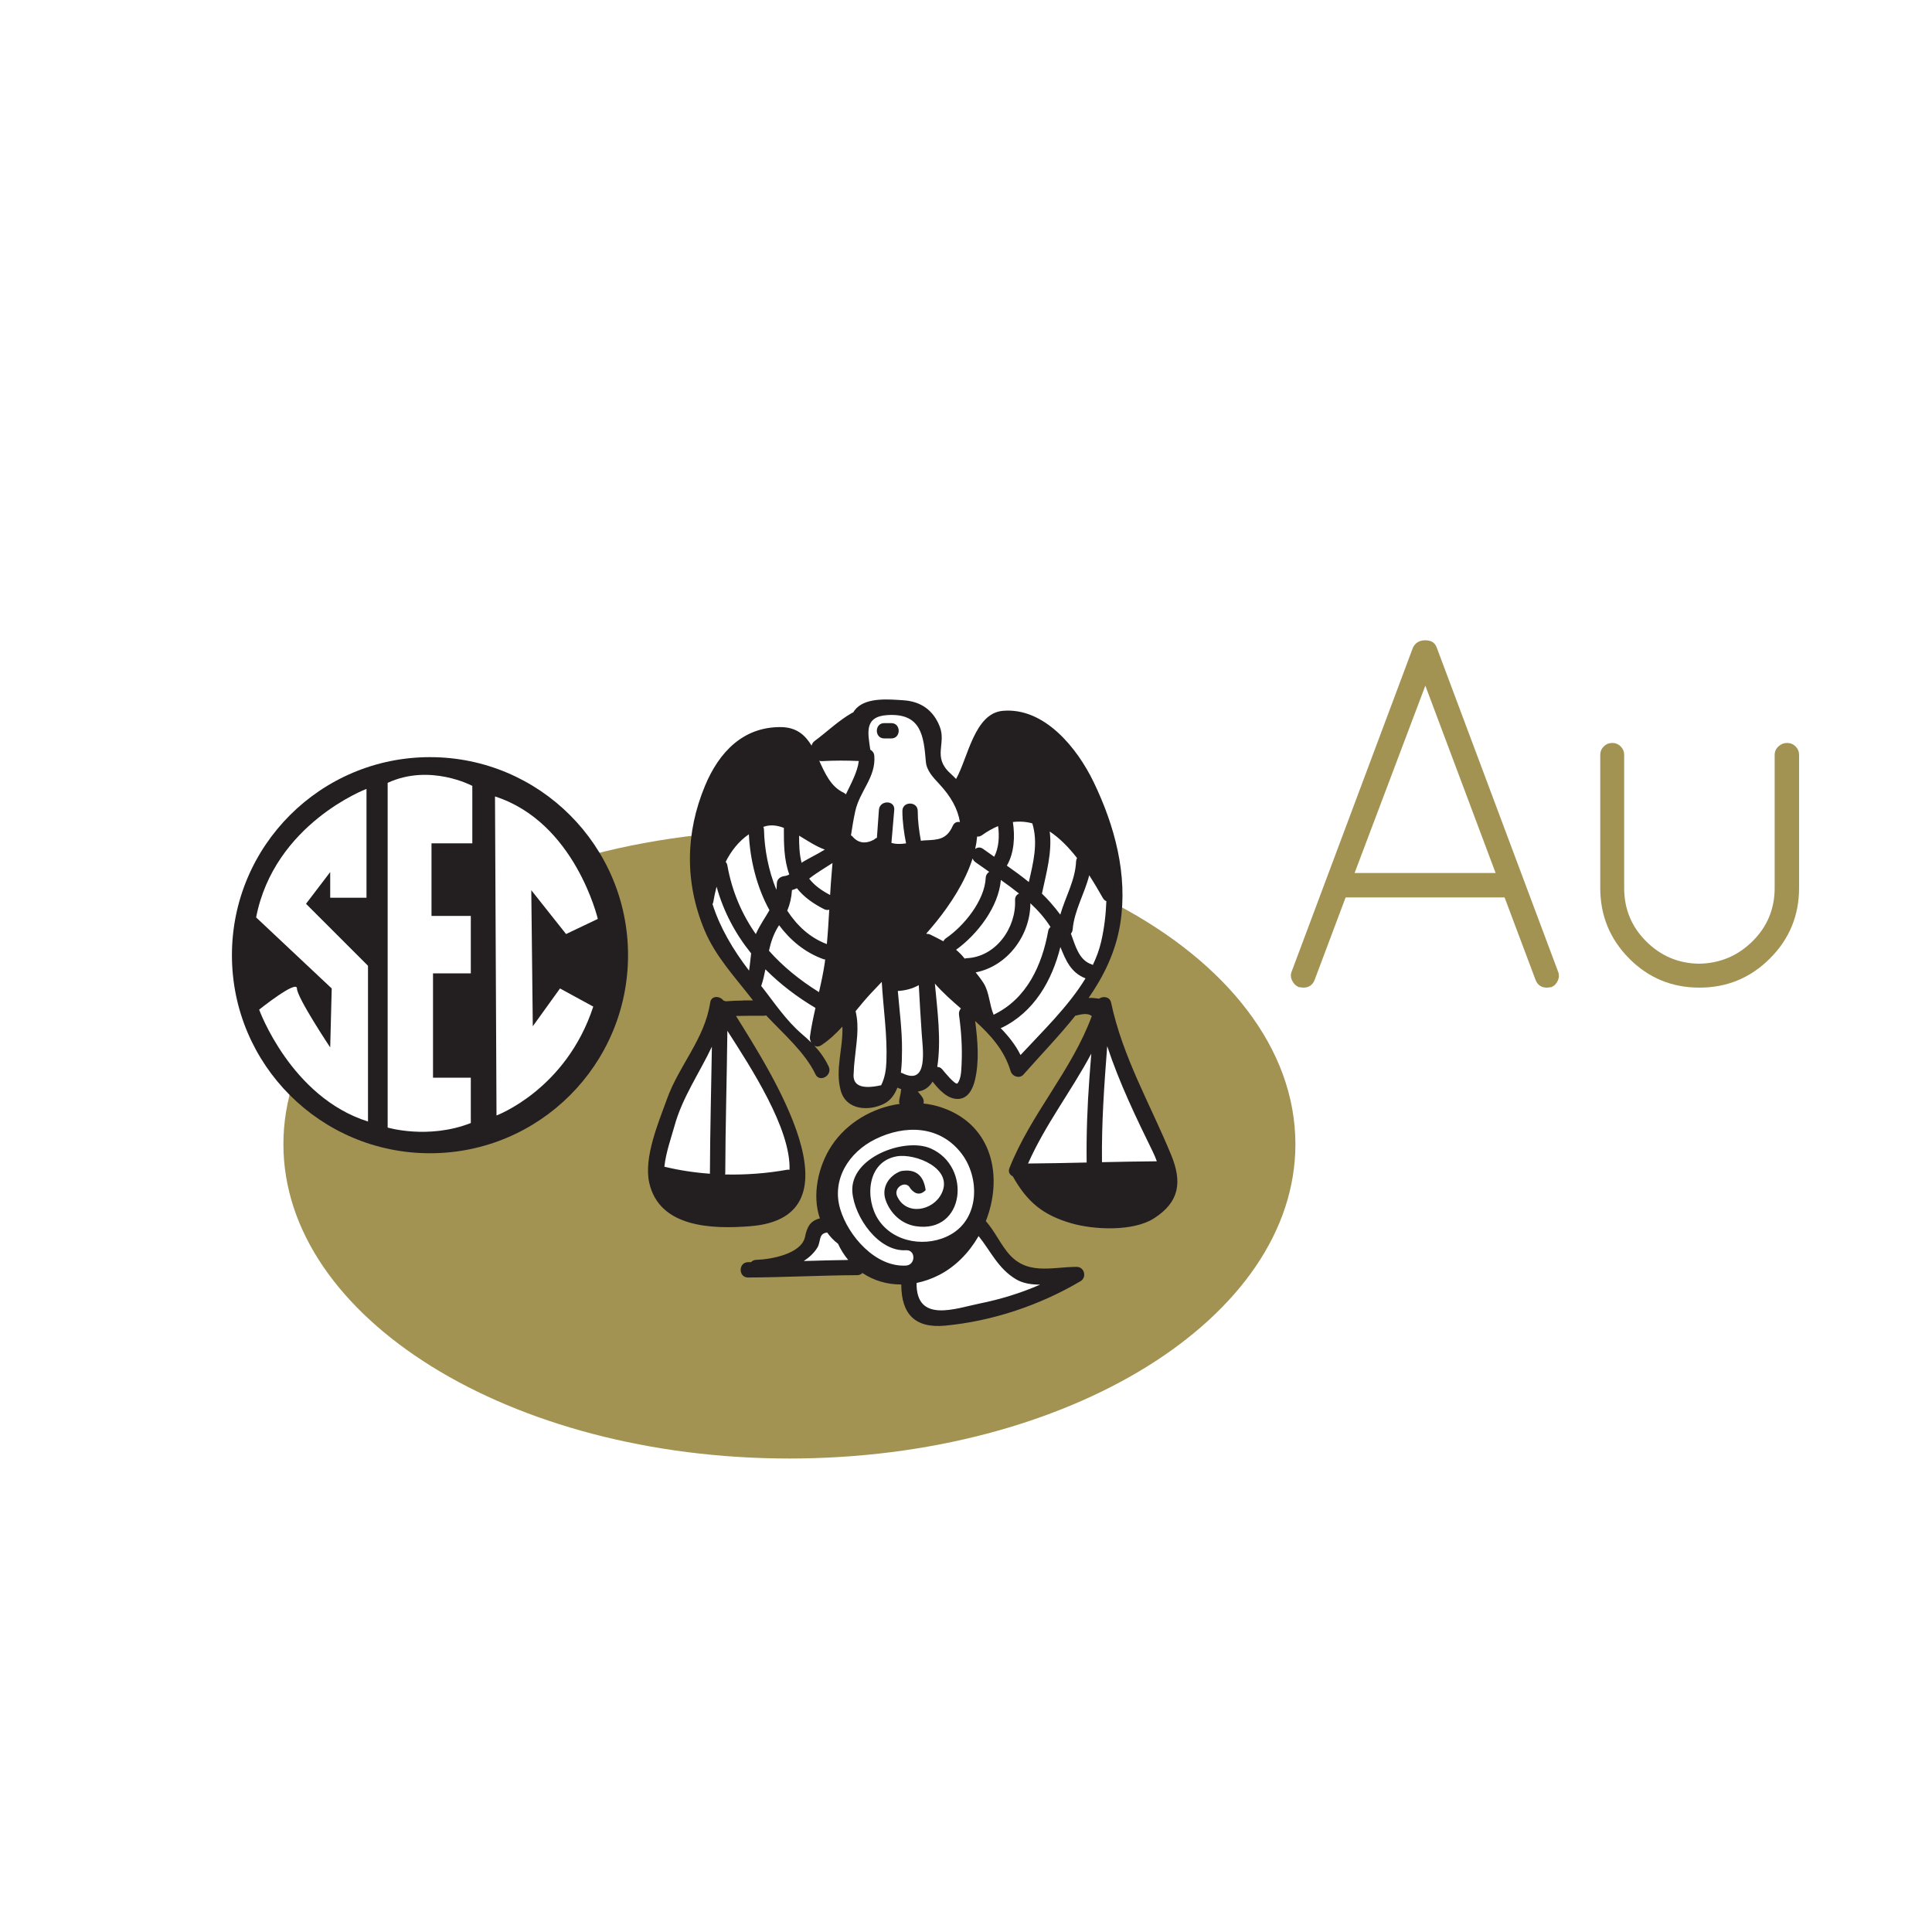 <?xml version="1.0" encoding="utf-8"?>
<!-- Generator: Adobe Illustrator 17.0.2, SVG Export Plug-In . SVG Version: 6.00 Build 0)  -->
<!DOCTYPE svg PUBLIC "-//W3C//DTD SVG 1.1//EN" "http://www.w3.org/Graphics/SVG/1.1/DTD/svg11.dtd">
<svg version="1.1" id="Layer_1" xmlns="http://www.w3.org/2000/svg" xmlns:xlink="http://www.w3.org/1999/xlink" x="0px" y="0px"
	 width="252px" height="252px" viewBox="180 270 252 252" enable-background="new 180 270 252 252" xml:space="preserve">
<path fill="#A29352" d="M325.778,388.05c-0.012,1.388-0.169,2.745-0.577,3.94c-1.89,5.544-4.41,8.945-4.41,8.945l-7.559,7.812
	c0,0-4.536-6.174-6.552-6.929c-2.016-0.756,0,3.906-0.63,6.3s-0.126,3.78-1.008,4.158s-3.276-2.52-3.276-2.52
	s-1.008,0.882-2.142,1.386s-1.26,2.016-1.26,2.016v1.89c0,0,5.418,0,6.426,1.386s3.402,3.78,3.402,5.922s0.252,6.048-0.504,7.056
	s1.008,1.26,1.512,2.142s1.26,3.15,2.646,3.78s3.024,1.26,5.166,1.26s2.142,0,2.142,0s-8.694,5.04-12.725,4.788
	s-6.929,1.764-7.433-0.882s-1.26-4.158-1.26-4.158s-5.166-1.638-5.544-1.512s-3.528,0.63-3.528,0.63l-8.441-0.378
	c0,0,5.418-1.89,5.796-3.276s0.756-1.764,1.26-2.268s-1.638-4.662,1.008-8.189c2.646-3.528,3.654-4.662,5.796-5.292
	s3.024-1.512,3.024-1.512l0.882-3.024l-1.89-0.378c0,0-1.134,3.654-2.898,2.394c-1.764-1.26-2.898-3.276-2.898-3.906
	s0-6.552,0-6.552l-1.764,0.63l-2.142,1.386l-0.504,2.142l-3.78-3.402l-5.796-6.678l-4.536-9.827l-0.727-8.41
	c-4.794,0.543-9.414,1.396-13.787,2.545c2.132,3.645,3.359,7.883,3.359,12.411c0,13.6-11.025,24.625-24.625,24.625
	c-6.949,0-13.221-2.883-17.698-7.512c-0.877,2.666-1.338,5.426-1.338,8.252c0,22.644,29.549,41,66,41s66-18.356,66-41
	C348.964,406.749,339.96,395.57,325.778,388.05z M273.418,429.284c-2.394-0.378-6.3-0.882-6.93-3.276s-1.26-4.284-0.504-6.678
	s1.89-8.063,3.15-9.449c1.26-1.386,4.662-7.308,4.662-7.308l2.646,3.276c0,0,4.284,7.812,5.292,9.575
	c1.008,1.764,2.646,5.922,2.142,7.433c-0.504,1.512,0,4.158-2.268,4.914C279.339,428.528,275.812,429.662,273.418,429.284z
	 M330.996,427.394c-0.756,1.764-4.158,1.512-5.922,1.764s-6.552-1.26-7.938-1.26s-4.41-5.544-4.41-5.544l8.189-14.111l3.402-5.418
	c0,0,7.56,18.521,8.442,20.285C333.642,424.874,331.752,425.63,330.996,427.394z"/>
<path fill="#231F20" d="M236.085,368.758c-14.267,0-25.833,11.566-25.833,25.833s11.566,25.833,25.833,25.833
	c14.267,0,25.833-11.566,25.833-25.833S250.353,368.758,236.085,368.758z M228,416.284c-10.057-3.155-14.198-14.593-14.198-14.593
	s4.93-3.944,4.93-2.761s4.338,7.691,4.338,7.691l0.197-7.691l-9.86-9.268c2.366-12.226,14.396-16.762,14.396-16.762v14.198h-4.733
	v-3.352l-3.155,4.141l8.085,8.085V416.284z M241.607,379.999h-5.324v9.466h5.127v7.494h-4.93v13.607h4.93v5.916
	c-5.522,2.169-10.846,0.592-10.846,0.592v-44.962c5.522-2.564,11.043,0.394,11.043,0.394L241.607,379.999L241.607,379.999z
	 M244.762,415.495l-0.197-41.609c10.452,3.352,13.41,15.973,13.41,15.973l-4.141,1.972l-4.536-5.719l0.197,17.748l3.55-4.93
	l4.338,2.366C253.833,412.142,244.762,415.495,244.762,415.495z"/>
<g>
	<path fill="#A29352" d="M382.359,398.758l-0.585,0.064c-0.737,0-1.234-0.346-1.495-1.04l-4.029-10.725h-20.735l-4.03,10.725
		c-0.26,0.694-0.759,1.04-1.495,1.04l-0.585-0.064c-0.39-0.173-0.682-0.466-0.877-0.878c-0.195-0.411-0.206-0.812-0.032-1.202
		l15.795-42.186c0.303-0.649,0.845-0.975,1.625-0.975c0.779,0,1.277,0.325,1.495,0.975l15.795,42.186
		c0.172,0.39,0.172,0.791,0,1.202C383.031,398.292,382.75,398.585,382.359,398.758z M365.915,359.433l-9.23,24.439h18.396
		L365.915,359.433z"/>
	<path fill="#A29352" d="M388.729,385.822v-17.354c0-0.433,0.151-0.802,0.455-1.105c0.303-0.303,0.672-0.455,1.105-0.455
		s0.801,0.152,1.104,0.455c0.303,0.304,0.455,0.673,0.455,1.105v17.354c0,2.73,0.953,5.049,2.86,6.955
		c1.906,1.907,4.203,2.883,6.89,2.925c2.73-0.042,5.06-1.018,6.988-2.925c1.927-1.906,2.892-4.225,2.892-6.955v-17.354
		c0-0.433,0.163-0.802,0.488-1.105c0.324-0.303,0.703-0.455,1.137-0.455s0.802,0.152,1.105,0.455
		c0.303,0.304,0.455,0.673,0.455,1.105v17.354c0,3.598-1.268,6.663-3.803,9.197c-2.535,2.535-5.601,3.803-9.197,3.803
		c-3.598,0-6.652-1.268-9.165-3.803C389.986,392.485,388.729,389.42,388.729,385.822z"/>
</g>
<g>
	<path fill="#231F20" d="M296.255,364.319h-0.918c-1.29,0-1.29,2,0,2h0.918C297.544,366.319,297.544,364.319,296.255,364.319z"/>
	<path fill="#231F20" d="M332.761,420.645c-2.739-6.658-6.321-12.738-7.836-19.874c-0.161-0.759-1.034-0.888-1.562-0.51
		c-0.476-0.071-0.931-0.113-1.368-0.097c1.991-2.877,3.532-6.007,4.122-9.671c1.025-6.367-0.729-12.82-3.481-18.512
		c-2.114-4.372-6.391-9.743-11.833-9.264c-3.721,0.328-4.538,6.136-6.099,8.888c-0.243-0.255-0.501-0.507-0.778-0.761
		c-2.321-2.129-0.472-3.823-1.349-6.069c-0.823-2.107-2.422-3.281-4.726-3.433c-1.799-0.118-4.698-0.41-6.132,1.025
		c-0.19,0.19-0.331,0.377-0.437,0.568c-0.042,0.018-0.083,0.017-0.126,0.041c-1.785,1.013-3.257,2.459-4.898,3.674
		c-0.227,0.168-0.348,0.385-0.398,0.61c-0.826-1.363-1.945-2.403-4.011-2.421c-4.914-0.041-8.06,3.261-9.885,7.641
		c-2.573,6.178-2.66,12.625-0.078,18.829c1.452,3.49,4.021,6.171,6.286,9.121c0.016,0.02,0.034,0.04,0.05,0.06h-1.233
		c-0.031,0-0.051,0.014-0.081,0.016c-0.752,0.011-1.502,0.035-2.251,0.099c-0.091-0.042-0.185-0.073-0.282-0.084
		c-0.465-0.636-1.596-0.711-1.741,0.249c-0.717,4.748-4.042,8.156-5.625,12.548c-1.087,3.016-3.064,7.635-2.327,10.944
		c1.31,5.888,8.247,6.07,13.172,5.68c14.991-1.187,2.601-20.248-1.852-27.424c0.525-0.016,1.051-0.022,1.577-0.023
		c0.01,0,0.016-0.005,0.026-0.005h2.075c0.093,0,0.164-0.03,0.244-0.049c2.322,2.457,5.095,4.86,6.435,7.673
		c0.554,1.164,2.279,0.148,1.727-1.01c-0.512-1.074-1.128-1.92-1.866-2.706c0.255,0.139,0.568,0.155,0.895-0.059
		c1.036-0.678,1.928-1.522,2.761-2.432c0.123,2.767-0.978,5.578-0.217,8.339c0.716,2.593,3.687,2.714,5.659,1.716
		c0.849-0.43,1.384-1.193,1.726-2.091c0.175,0.077,0.345,0.137,0.516,0.198c-0.013,0.063-0.04,0.114-0.043,0.185
		c-0.025,0.491-0.219,0.968-0.245,1.468c-0.005,0.101,0.022,0.181,0.04,0.266c-3.52,0.505-6.861,2.46-8.829,5.435
		c-1.779,2.689-2.588,6.464-1.544,9.499c-1.228,0.295-1.677,1.105-1.928,2.375c-0.449,2.278-4.515,2.98-6.362,3.029
		c-0.301,0.008-0.524,0.129-0.685,0.301c-0.129,0.001-0.258,0.005-0.387,0.005c-1.29,0.006-1.29,2.006,0,2
		c4.747-0.022,9.489-0.284,14.236-0.306c0.3-0.001,0.522-0.117,0.683-0.284c1.459,0.989,3.204,1.506,5.062,1.502
		c0.008,3.833,1.761,5.743,5.741,5.364c6.149-0.585,12.353-2.663,17.644-5.8c0.853-0.506,0.496-1.866-0.505-1.864
		c-3.342,0.008-6.625,1.206-9.108-2.01c-1.034-1.34-1.657-2.729-2.742-3.96c2.238-5.66,0.993-12.565-5.829-14.842
		c-0.75-0.25-1.523-0.408-2.304-0.497c0.058-0.219,0.047-0.464-0.097-0.718c-0.15-0.265-0.349-0.499-0.55-0.727
		c-0.033-0.037-0.066-0.075-0.099-0.113c0.8-0.11,1.467-0.523,1.93-1.298c0.824,1.026,1.948,2.327,3.374,2.259
		c1.281-0.062,1.878-1.332,2.143-2.415c0.601-2.45,0.37-5.194,0.039-7.744c2.005,1.822,3.812,3.804,4.626,6.541
		c0.203,0.683,1.156,1.024,1.671,0.441c2.267-2.565,4.67-5.049,6.781-7.694c0.043-0.007,0.08,0.003,0.125-0.009
		c1.072-0.303,1.679-0.222,2.009,0.078c-2.606,7.088-7.955,12.766-10.74,19.816c-0.206,0.521,0.05,0.9,0.434,1.08
		c1.856,3.304,3.874,5.032,7.612,6.12c2.976,0.866,8.099,1.102,10.814-0.642C333.856,426.775,334.211,424.168,332.761,420.645z
		 M272.603,423.096c-2.027-0.146-4.027-0.451-5.946-0.917c0.2-1.883,0.927-3.887,1.327-5.34c1.02-3.704,3.255-6.892,4.871-10.314
		c-0.083,5.518-0.239,11.035-0.256,16.554C272.599,423.086,272.603,423.09,272.603,423.096z M282.983,422.581
		c-0.1-0.011-0.199-0.026-0.312-0.006c-2.607,0.47-5.355,0.681-8.095,0.618c0.004-0.04,0.023-0.07,0.023-0.113
		c0.019-6.21,0.208-12.417,0.276-18.626C277.933,409.223,283.162,417.222,282.983,422.581z M316.919,378.456
		c1.304,0.863,2.491,2.081,3.563,3.459c-0.069,0.127-0.116,0.273-0.124,0.447c-0.105,2.45-1.384,4.61-2.06,6.94
		c-0.396-0.539-0.825-1.057-1.278-1.577c-0.353-0.405-0.729-0.791-1.116-1.166C316.476,383.859,317.26,381.165,316.919,378.456z
		 M311.354,382.866c0.945-1.659,1.046-3.775,0.762-5.644c0.885-0.112,1.731-0.048,2.536,0.176c0.779,2.563,0.128,5.107-0.458,7.65
		c-0.925-0.752-1.896-1.457-2.872-2.146C311.332,382.887,311.345,382.882,311.354,382.866z M307.451,379.112
		c0.198,0.029,0.415-0.014,0.636-0.174c0.723-0.521,1.421-0.902,2.1-1.186c0.183,1.304,0.106,2.839-0.509,3.998
		c-0.485-0.339-0.966-0.677-1.438-1.018c-0.388-0.281-0.769-0.218-1.042,0.009C307.319,380.2,307.404,379.656,307.451,379.112z
		 M287.587,380.815c-0.929,0.574-1.908,1.045-2.859,1.601c-0.062,0.036-0.116,0.082-0.173,0.125
		c-0.293-1.131-0.332-2.348-0.324-3.541C285.349,379.672,286.47,380.423,287.587,380.815z M279.682,377.815
		c0.849-0.281,1.703-0.155,2.561,0.169c-0.004,2.042,0,4.143,0.707,6.074c-0.183,0.103-0.383,0.184-0.625,0.211
		c-0.541,0.062-1.001,0.408-1,1c0,0.284-0.027,0.542-0.057,0.797c-1.051-2.547-1.563-5.362-1.617-7.839
		c-0.003-0.14-0.038-0.259-0.083-0.368C279.607,377.846,279.642,377.828,279.682,377.815z M277.702,396.604
		c-2.125-2.777-3.791-5.614-4.766-8.676c0.036-0.078,0.08-0.148,0.097-0.249c0.114-0.673,0.258-1.353,0.433-2.027
		c0.909,3.268,2.462,6.165,4.508,8.7C277.88,395.101,277.818,395.864,277.702,396.604z M278.585,391.841
		c-1.822-2.604-3.113-5.583-3.715-8.98c-0.034-0.195-0.118-0.333-0.219-0.447c0.723-1.434,1.708-2.69,3.028-3.597
		c0.155,3.3,1.015,6.877,2.684,9.902c-0.547,0.974-1.227,1.892-1.766,3.088C278.593,391.819,278.59,391.83,278.585,391.841z
		 M285.646,405.21c-0.036,0.266,0.032,0.54,0.163,0.769c-0.373-0.367-0.772-0.728-1.205-1.099c-2.111-1.808-3.616-4.125-5.322-6.286
		c0.007-0.018,0.021-0.028,0.027-0.047c0.234-0.712,0.393-1.418,0.527-2.116c1.904,1.92,4.108,3.598,6.528,5.039
		C286.084,402.708,285.818,403.949,285.646,405.21z M287.584,395.545c-0.185,1.301-0.466,2.583-0.759,3.863
		c-2.479-1.538-4.688-3.329-6.526-5.4c0.25-1.14,0.615-2.252,1.319-3.329c1.482,1.982,3.397,3.573,5.798,4.435
		c0.076,0.027,0.141,0.021,0.212,0.03C287.611,395.276,287.603,395.412,287.584,395.545z M287.85,393.142
		c-2.191-0.816-3.892-2.402-5.165-4.361c0.355-0.846,0.555-1.711,0.614-2.684c0.227-0.058,0.439-0.137,0.648-0.239
		c0.916,1.174,2.187,2.039,3.537,2.725c0.24,0.122,0.468,0.126,0.678,0.078C288.076,390.157,287.989,391.655,287.85,393.142z
		 M288.509,383.521c-0.098,1.068-0.169,2.142-0.233,3.219c-1.086-0.571-2.035-1.229-2.732-2.134c0.968-0.77,1.997-1.351,3.042-2.037
		C288.56,382.885,288.538,383.213,288.509,383.521z M290.331,373.615c-0.079-0.087-0.175-0.168-0.307-0.23
		c-1.639-0.77-2.399-2.473-3.166-4.156c0.108,0.035,0.226,0.058,0.365,0.05c1.615-0.093,3.186-0.09,4.791-0.016
		C291.862,370.646,291.017,372.186,290.331,373.615z M295.618,408.479c-0.041,1.058-0.204,2.123-0.686,3.074
		c-2.592,0.577-3.784,0.035-3.578-1.625c0.015-0.54,0.054-1.079,0.117-1.616c0.204-2.168,0.653-4.276,0.128-6.419
		c0.667-0.812,1.333-1.624,2.046-2.381c0.455-0.482,0.911-0.96,1.368-1.439C295.211,401.543,295.752,404.987,295.618,408.479z
		 M284.839,434.48c0.7-0.454,1.333-1.033,1.772-1.741c0.469-0.758,0.132-1.801,1.184-1.959c0.033-0.005,0.052-0.023,0.083-0.031
		c0.389,0.544,0.855,1.046,1.427,1.477c0.359,0.787,0.813,1.49,1.332,2.118C288.704,434.368,286.771,434.424,284.839,434.48z
		 M312.509,436.853c0.916,0.55,2.018,0.706,3.161,0.708c-2.522,1.096-5.143,1.909-7.894,2.464c-3.089,0.622-8.293,2.633-8.224-2.683
		c0.964-0.198,1.942-0.528,2.917-1.026c2.168-1.108,3.936-2.938,5.173-5.087C309.227,433.188,310.171,435.45,312.509,436.853z
		 M305.426,420.474c2.36,3.094,2.382,8.385-1.4,10.541c-3.046,1.736-7.431,1.152-9.462-1.941c-1.752-2.668-1.526-7.548,2.399-8.246
		c2.407-0.428,7.468,1.57,5.852,4.847c-1.125,2.281-4.624,2.932-5.796,0.358c-0.53-1.165,1.193-2.182,1.727-1.01
		c0.654,0.805,1.319,0.878,1.993,0.218c-0.276-1.995-1.357-2.823-3.244-2.484c-1.52,0.575-2.56,2.102-1.979,3.767
		c0.609,1.746,2.068,3.131,3.944,3.417c6.392,0.975,7.327-7.8,1.922-10.148c-3.384-1.47-10.588,1.188-10.202,5.726
		c0.276,3.24,3.409,7.772,6.994,7.555c1.289-0.078,1.281,1.923,0,2c-3.961,0.239-7.545-3.861-8.587-7.387
		c-1.128-3.819,1.099-7.378,4.584-9.098C298.029,416.684,302.598,416.766,305.426,420.474z M297.678,409.97
		c-0.059-0.03-0.115-0.029-0.173-0.047c0.138-1.065,0.142-2.138,0.148-2.983c0.019-2.572-0.331-5.124-0.546-7.683
		c0.983-0.05,1.903-0.3,2.735-0.756c0.104,2.093,0.245,4.184,0.378,6.273C300.345,406.749,301.158,411.708,297.678,409.97z
		 M300.115,379.667c-0.236-1.28-0.408-2.57-0.412-3.888c-0.003-1.29-2.003-1.29-2,0c0.004,1.435,0.208,2.836,0.478,4.225
		c-0.663,0.1-1.314,0.119-1.908-0.061c0.127-1.439,0.256-2.878,0.369-4.317c0.1-1.287-1.9-1.277-2,0
		c-0.095,1.215-0.18,2.433-0.262,3.652c-0.132,0.045-0.257,0.117-0.364,0.233c-1.155,0.616-2.113,0.463-2.872-0.459
		c-0.048-0.04-0.101-0.051-0.15-0.08c0.155-1.049,0.331-2.093,0.553-3.124c0.582-2.698,2.716-4.434,2.492-7.263
		c-0.031-0.393-0.25-0.651-0.524-0.803c-0.31-2.197-0.831-4.32,2.241-4.511c4.38-0.272,4.727,2.668,5.008,6.08
		c0.098,1.191,0.988,2.09,1.747,2.908c1.552,1.672,2.413,3.249,2.698,4.971c-0.361-0.082-0.74,0.041-0.94,0.495
		c-0.792,1.788-1.931,1.817-3.629,1.889C300.471,379.62,300.294,379.643,300.115,379.667z M301.352,391.907
		c-0.173-0.086-0.339-0.107-0.499-0.101c-0.01-0.013-0.017-0.029-0.028-0.041c0.437-0.51,0.879-1.014,1.301-1.539
		c1.802-2.24,3.755-5.172,4.734-8.249c0.066,0.179,0.185,0.346,0.371,0.481c0.58,0.419,1.184,0.838,1.797,1.262
		c-0.248,0.157-0.438,0.409-0.455,0.783c-0.137,2.942-2.819,6.259-5.168,7.862c-0.17,0.116-0.281,0.259-0.354,0.412
		C302.508,392.479,301.942,392.199,301.352,391.907z M305.42,408.899c-0.037,0.703-0.052,1.824-0.524,2.406
		c-0.258,0.319-1.818-1.607-1.965-1.791c-0.203-0.255-0.445-0.353-0.679-0.344c0.536-3.474,0.029-7.236-0.312-10.874
		c1.013,1.166,2.196,2.208,3.391,3.244c-0.182,0.214-0.292,0.495-0.244,0.833C305.388,404.525,305.534,406.729,305.42,408.899z
		 M306.051,394.985c-0.084,0.003-0.148,0.035-0.221,0.054c-0.348-0.442-0.723-0.823-1.125-1.155
		c2.797-2.019,5.549-5.606,5.842-9.105c0.804,0.567,1.602,1.155,2.371,1.771c-0.306,0.137-0.538,0.417-0.519,0.863
		C312.559,391.047,309.872,394.84,306.051,394.985z M309.609,402.371c-0.563-1.305-0.559-2.944-1.316-4.135
		c-0.313-0.492-0.666-0.95-1.029-1.403c4.125-0.807,7.124-4.807,7.133-9.015c1.007,0.936,1.906,1.958,2.628,3.096
		c-0.142,0.118-0.26,0.276-0.304,0.519c-0.811,4.47-2.774,8.8-7.041,10.883C309.649,402.331,309.636,402.354,309.609,402.371z
		 M313.113,407.612c-0.652-1.318-1.569-2.46-2.601-3.522c0.06-0.018,0.117-0.017,0.177-0.047c4.198-2.049,6.532-6.14,7.622-10.519
		c0.7,1.72,1.35,3.339,3.278,4.087C319.357,401.282,315.938,404.562,313.113,407.612z M319.684,391.782
		c0.115-0.146,0.206-0.317,0.226-0.542c0.216-2.505,1.564-4.677,2.162-7.073c0.645,0.998,1.242,2.014,1.792,2.985
		c0.116,0.206,0.275,0.319,0.443,0.394c-0.064,1.775-0.278,3.544-0.677,5.275c-0.242,1.047-0.616,2.062-1.089,3.049
		c-0.052-0.027-0.09-0.065-0.15-0.084C320.698,395.238,320.253,393.272,319.684,391.782z M322.097,410.607
		c-0.269,3.644-0.406,7.288-0.361,10.942c0,0.032,0.015,0.053,0.018,0.083c-2.552,0.057-5.105,0.113-7.658,0.131
		c2.236-5.069,5.66-9.477,8.245-14.33C322.259,408.491,322.175,409.549,322.097,410.607z M323.729,421.59
		c0-0.015,0.008-0.026,0.008-0.042c-0.063-5.047,0.292-10.069,0.681-15.092c1.568,4.757,3.755,9.296,5.962,13.804
		c0.209,0.427,0.375,0.829,0.51,1.213C328.502,421.489,326.115,421.538,323.729,421.59z"/>
</g>
</svg>
